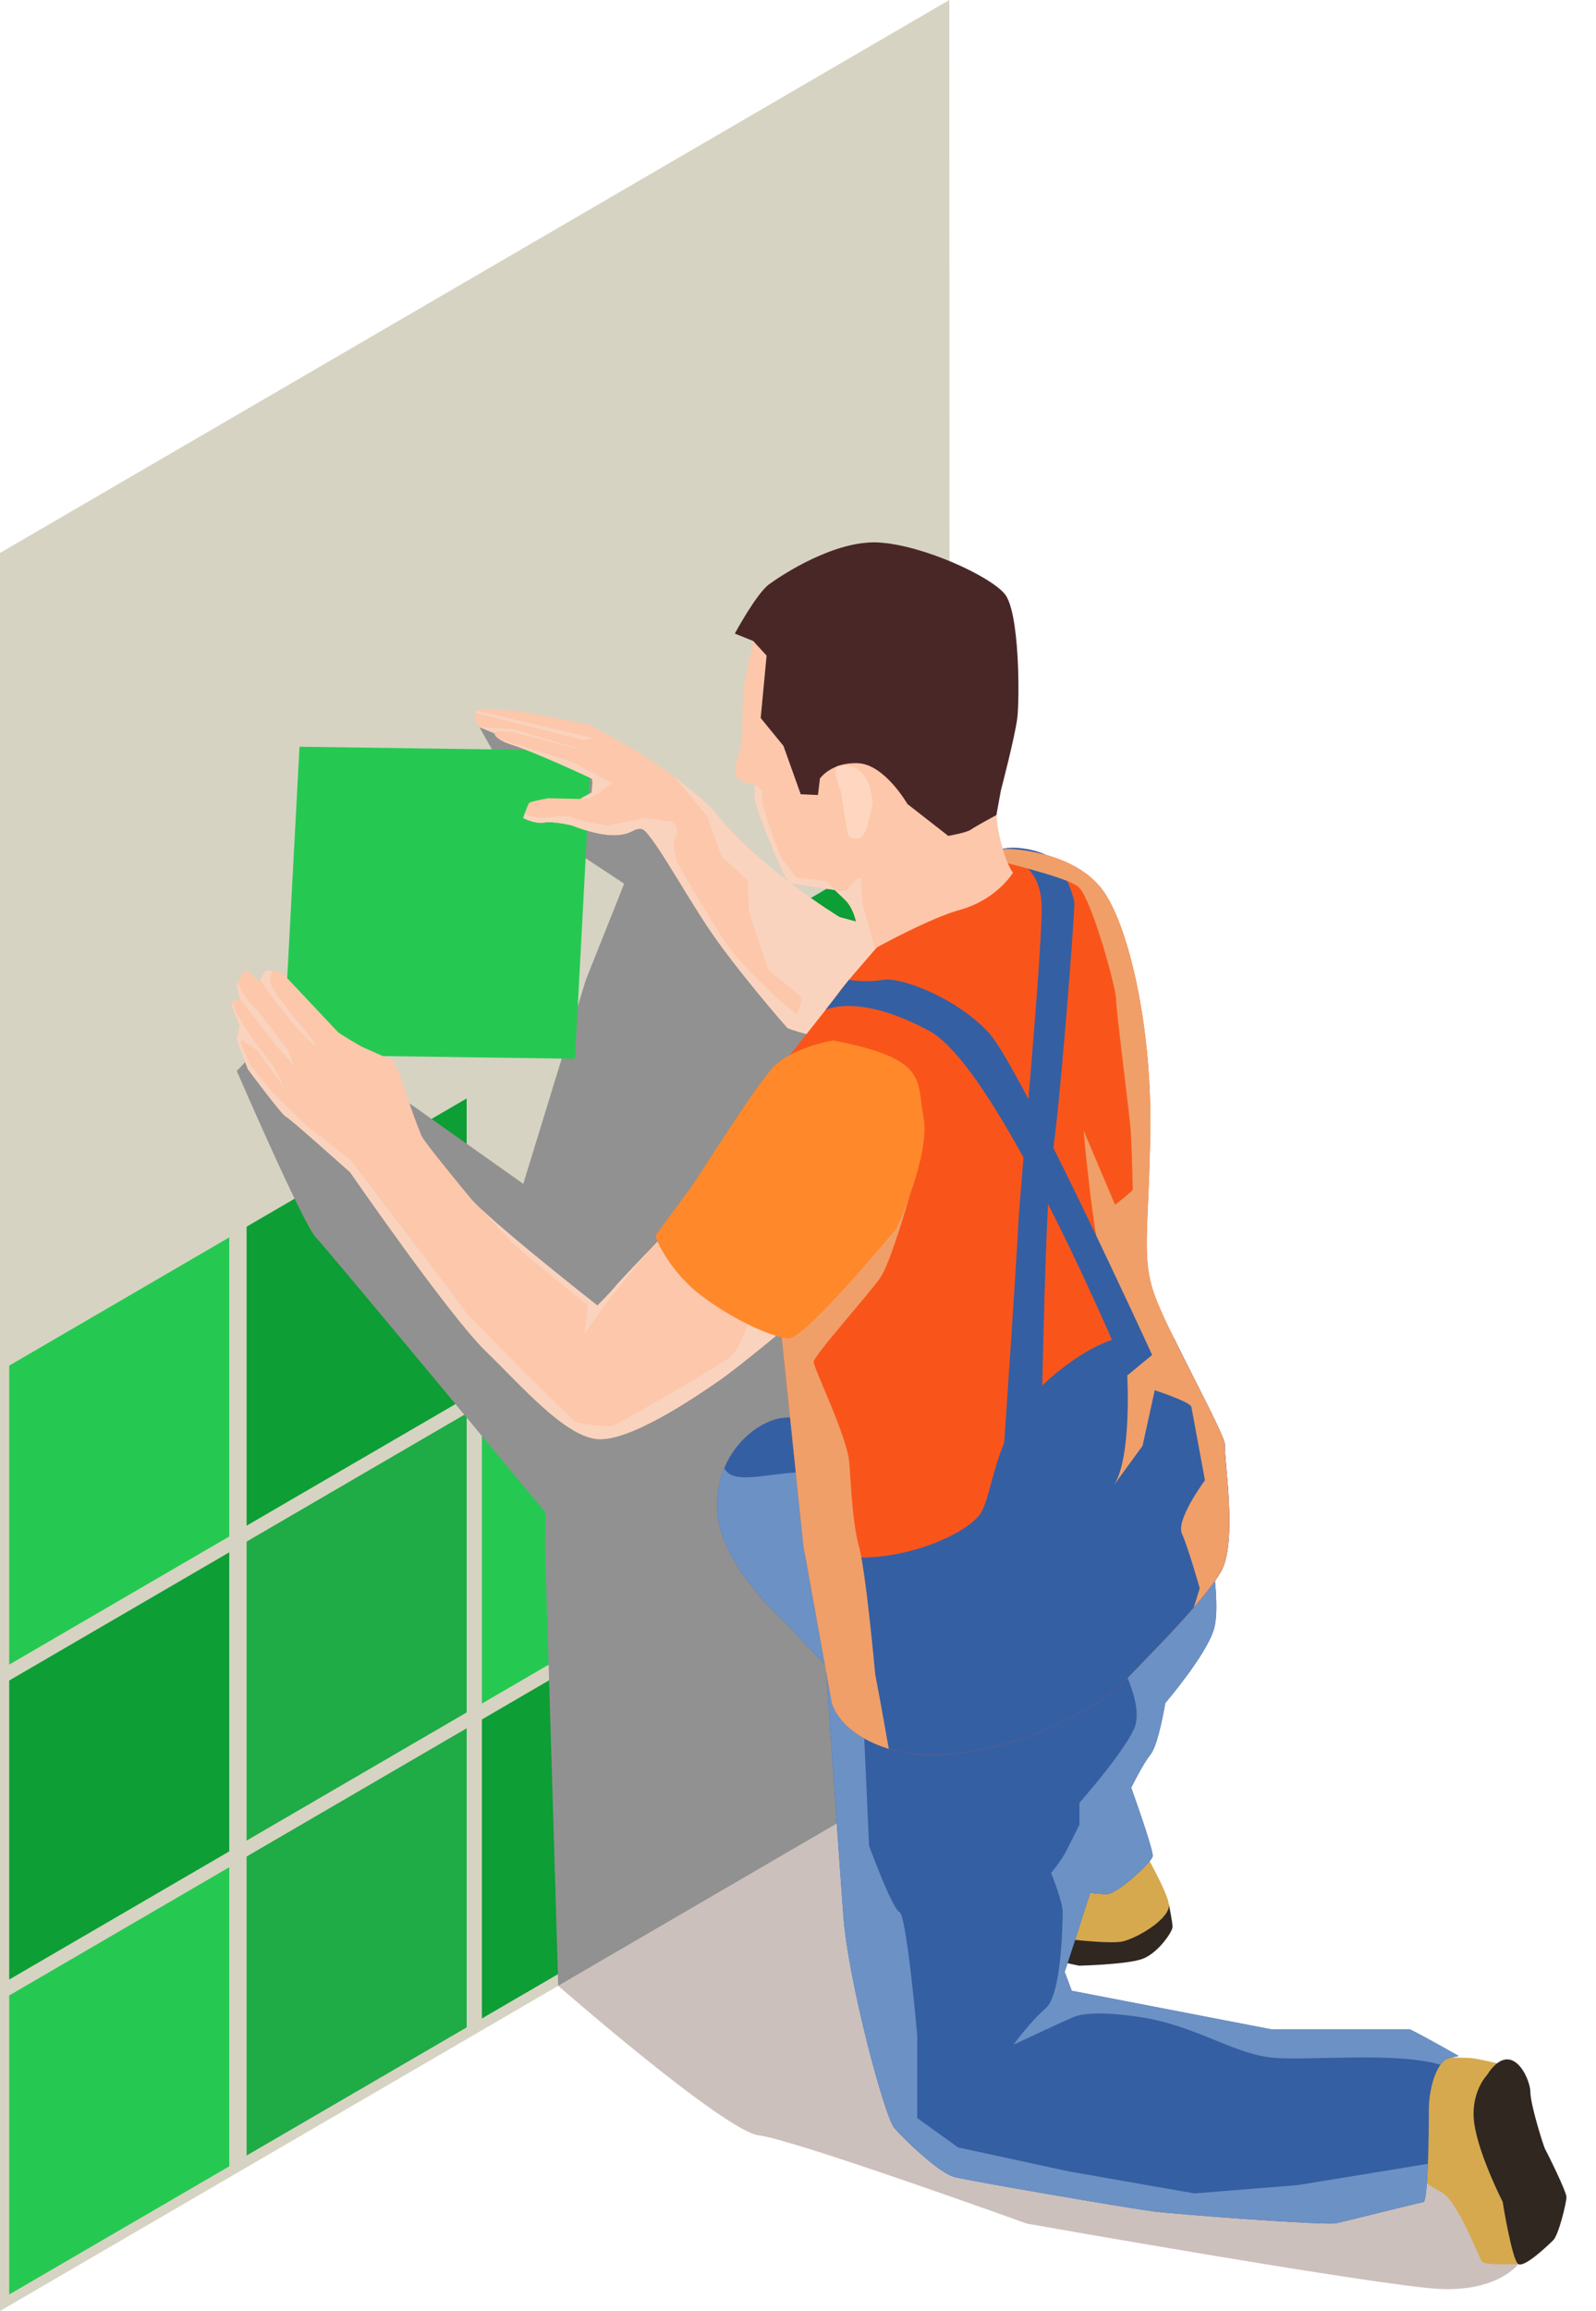 <svg width="47" height="68" viewBox="0 0 47 68" fill="none" xmlns="http://www.w3.org/2000/svg">
<path d="M27.963 16.937V51.724L25.781 52.993L16.438 58.431L0 68V16.27L27.956 0L27.963 16.937Z" fill="#D7D3C2"/>
<path d="M20.67 46.821V55.622L14.191 59.392V50.594L20.67 46.821Z" fill="#0D9E35"/>
<path d="M13.743 50.853V59.654L7.262 63.425V54.627L13.743 50.853Z" fill="#1FAB46"/>
<path d="M27.598 42.789V51.59L21.118 55.361V46.562L27.598 42.789Z" fill="#1FAB46"/>
<path d="M6.751 54.942V63.743L0.271 67.513V58.715L6.751 54.942Z" fill="#25C952"/>
<path d="M20.67 37.555V46.356L14.191 50.126V41.328L20.67 37.555Z" fill="#25C952"/>
<path d="M13.743 41.587V50.387L7.262 54.158V45.36L13.743 41.587Z" fill="#1FAB46"/>
<path d="M27.598 33.523V42.323L21.118 46.094V37.296L27.598 33.523Z" fill="#1FAB46"/>
<path d="M6.751 45.676V54.476L0.271 58.247V49.448L6.751 45.676Z" fill="#0D9E35"/>
<path d="M13.743 32.321V41.122L7.262 44.892V36.094L13.743 32.321Z" fill="#0D9E35"/>
<path d="M27.598 24.257V33.058L21.118 36.828V28.03L27.598 24.257Z" fill="#0D9E35"/>
<path d="M6.751 36.409V45.21L0.271 48.98V40.182L6.751 36.409Z" fill="#25C952"/>
<path d="M44.712 66.621C44.712 66.621 44.123 67.424 42.42 67.352C40.717 67.281 30.242 65.429 30.242 65.429C30.242 65.429 23.359 62.949 22.349 62.833C21.339 62.71 16.438 58.431 16.438 58.431L25.78 52.992L25.774 56.261L33.932 61.687L43.398 63.422L44.712 66.621Z" fill="#CCC0BC"/>
<path d="M25.846 31.155L25.781 52.993L16.439 58.431C16.439 58.431 16.09 46.596 16.063 46.098C16.037 45.593 16.063 44.505 16.063 44.505C16.063 44.505 9.686 36.814 9.304 36.413C8.915 36.005 6.973 31.511 6.973 31.511L8.482 29.938L15.41 34.833L17.255 28.825L18.381 26.002L15.74 24.26L14.116 21.395L20.123 23.95L25.846 31.155Z" fill="#919191"/>
<path d="M33.759 55.389L34.422 56.036C34.422 56.036 34.53 56.56 34.53 56.699C34.53 56.837 34.104 57.469 33.646 57.638C33.189 57.808 31.772 57.839 31.772 57.839L30.077 57.469C30.077 57.469 30.858 56.312 31.463 56.066C32.069 55.821 33.759 55.389 33.759 55.389Z" fill="#2F2720"/>
<path d="M33.646 54.387C33.646 54.387 34.376 55.65 34.422 56.035C34.468 56.42 33.621 56.959 33.112 57.114C32.604 57.268 30.184 56.883 30.015 56.883C29.845 56.883 29.845 55.003 29.845 55.003L33.646 54.387Z" fill="#D6A94F"/>
<path d="M35.746 47.947C35.515 48.711 34.317 50.109 34.317 50.109L33.134 52.107C33.134 52.107 33.208 52.31 33.313 52.601C33.561 53.298 33.977 54.496 33.944 54.627C33.898 54.812 32.905 55.737 32.58 55.737C32.498 55.737 32.325 55.722 32.108 55.699C31.814 55.67 31.446 55.626 31.13 55.588C30.753 55.542 30.453 55.503 30.453 55.503L25.517 50.277L24.499 49.198L23.129 47.748C23.129 47.748 21.248 46.084 21.126 44.513C21.087 44.016 21.171 43.574 21.328 43.197C21.668 42.382 22.358 41.868 22.922 41.74C23.744 41.556 28.921 42.048 28.921 42.048C28.921 42.048 35.932 41.94 35.586 45.152C35.586 45.152 35.62 45.324 35.66 45.586C35.761 46.226 35.911 47.406 35.746 47.947Z" fill="#355FA3"/>
<path d="M30.431 45.704C30.431 45.704 27.758 49.566 25.517 50.276L24.499 49.197L23.129 47.748C23.129 47.748 21.248 46.084 21.126 44.513C21.087 44.015 21.171 43.574 21.328 43.197C21.365 43.269 21.417 43.33 21.487 43.372C21.973 43.671 23.243 43.165 24.238 43.372C25.232 43.579 30.431 45.704 30.431 45.704Z" fill="#6C91C4"/>
<path d="M41.863 60.565C41.863 60.565 43.081 60.519 43.388 60.565C43.697 60.611 44.267 60.755 44.267 60.755C44.267 60.755 44.282 63.23 44.574 63.585C44.867 63.939 45.422 65.849 45.422 65.849C45.422 65.849 45.252 66.604 44.713 66.619C44.174 66.635 43.727 66.635 43.642 66.542C43.558 66.45 42.926 64.74 42.433 64.493C41.94 64.247 40.784 63.383 40.784 63.383L41.863 60.565Z" fill="#D6A94F"/>
<path d="M42.957 60.495C42.957 60.495 42.957 60.495 42.655 60.565C42.574 60.584 42.493 60.652 42.418 60.755C42.224 61.029 42.078 61.554 42.078 62.09C42.078 62.451 42.073 63.098 42.05 63.669C42.028 64.268 41.987 64.782 41.915 64.795C41.779 64.817 39.652 65.35 39.351 65.418C39.049 65.486 34.728 65.164 33.989 65.072C33.25 64.98 28.535 64.17 28.097 64.055C27.657 63.938 26.641 62.968 26.341 62.621C26.04 62.275 24.977 58.254 24.838 56.405C24.705 54.638 24.366 49.69 24.337 49.264C24.335 49.244 24.335 49.234 24.335 49.234L24.497 49.197L32.719 47.359L33.92 47.091L34.451 49.234C34.451 49.234 34.401 49.631 34.316 50.108C34.212 50.704 34.053 51.423 33.872 51.637C33.746 51.79 33.532 52.166 33.311 52.6C32.969 53.272 32.607 54.081 32.509 54.418C32.454 54.614 32.291 55.122 32.106 55.699C31.768 56.751 31.354 58.023 31.354 58.023L31.561 58.577L37.433 59.711C37.433 59.711 41.43 59.711 41.5 59.711C41.57 59.711 42.957 60.495 42.957 60.495Z" fill="#355FA3"/>
<path d="M43.789 61.058C43.789 61.058 43.281 61.582 43.419 62.506C43.558 63.43 44.251 64.786 44.251 64.786C44.251 64.786 44.528 66.512 44.713 66.62C44.898 66.728 45.591 66.065 45.745 65.912C45.899 65.758 46.13 64.818 46.13 64.648C46.13 64.479 45.529 63.277 45.499 63.231C45.468 63.185 45.067 61.937 45.067 61.552C45.067 61.166 44.513 59.934 43.789 61.058Z" fill="#2F2720"/>
<path d="M42.051 63.669C42.029 64.268 41.988 64.782 41.916 64.795C41.779 64.817 39.653 65.35 39.352 65.418C39.05 65.486 34.729 65.164 33.99 65.072C33.251 64.98 28.536 64.17 28.098 64.055C27.658 63.938 26.642 62.968 26.342 62.62C26.04 62.275 24.977 58.254 24.839 56.405C24.706 54.638 24.367 49.69 24.338 49.264L25.378 49.533L25.593 54.311C25.593 54.311 26.271 56.16 26.488 56.26C26.702 56.361 27.011 59.887 27.011 59.887V62.322L28.213 63.185L31.479 63.893L35.177 64.54L38.227 64.294L42.051 63.669Z" fill="#6C91C4"/>
<path d="M42.956 60.495C42.956 60.495 42.956 60.495 42.655 60.565C42.574 60.584 42.493 60.652 42.418 60.755C41.074 60.347 38.314 60.667 37.364 60.533C36.254 60.38 35.177 59.609 33.646 59.363C32.115 59.118 31.693 59.332 31.66 59.332C31.625 59.332 29.845 60.163 29.845 60.163C29.845 60.163 30.339 59.487 30.801 59.086C31.263 58.684 31.294 56.558 31.294 56.258C31.294 56.112 31.213 55.833 31.13 55.587C31.043 55.33 30.954 55.11 30.954 55.11C30.954 55.11 31.263 54.74 31.417 54.432C31.572 54.125 31.787 53.693 31.787 53.693V53.046C31.787 53.046 33.02 51.659 33.389 50.89C33.759 50.119 32.803 48.579 32.803 48.579C32.727 48.106 32.702 47.703 32.72 47.358C32.82 45.538 34.164 45.427 35.66 45.583C35.761 46.225 35.911 47.404 35.746 47.946C35.515 48.71 34.317 50.108 34.317 50.108C34.213 50.703 34.054 51.422 33.873 51.636C33.747 51.789 33.533 52.165 33.313 52.6C33.56 53.297 33.976 54.495 33.943 54.626C33.897 54.811 32.904 55.735 32.579 55.735C32.498 55.735 32.324 55.72 32.108 55.698C31.769 56.75 31.355 58.022 31.355 58.022L31.562 58.577L37.434 59.71C37.434 59.71 41.431 59.71 41.502 59.71C41.57 59.711 42.956 60.495 42.956 60.495Z" fill="#6C91C4"/>
<path d="M17.414 22.091L16.932 31.154L8.338 31.033L8.82 21.972L17.414 22.091Z" fill="#25C952"/>
<path d="M25.833 27.287L24.723 26.986C24.723 26.986 22.25 25.484 20.956 23.774C19.87 22.781 18.807 22.134 18.807 22.134L17.351 21.325C17.351 21.325 15.248 20.909 15.213 20.921C15.179 20.932 14.208 20.851 14.174 20.851C14.139 20.851 14.046 20.909 14.046 20.909C14.046 20.909 13.954 21.071 13.988 21.187C14.023 21.302 14.116 21.395 14.116 21.395L14.566 21.557C14.566 21.557 14.486 21.73 15.11 21.927C15.734 22.123 17.363 22.875 17.421 22.909C17.479 22.943 17.421 23.325 17.421 23.325L17.074 23.509L16.15 23.487C16.15 23.487 15.629 23.579 15.584 23.625C15.537 23.672 15.41 24.071 15.41 24.071C15.41 24.071 15.745 24.25 16.023 24.204C16.301 24.157 16.832 24.285 16.832 24.285C16.832 24.285 17.56 24.585 18.091 24.574C18.623 24.562 18.635 24.366 18.889 24.389C19.143 24.412 20.079 26.134 20.849 27.289C21.619 28.445 23.037 30.078 23.175 30.232C23.314 30.386 26.75 31.156 28.059 31.156C29.368 31.154 29.461 28.057 25.833 27.287Z" fill="#FCC7AA"/>
<path d="M14.565 21.595C14.566 21.579 14.567 21.566 14.566 21.556C14.566 21.556 14.56 21.57 14.565 21.595Z" fill="#FCC7AA"/>
<path d="M17.166 21.775L17.467 21.717L14.046 20.908C14.046 20.908 14.028 20.941 14.011 20.986C14.903 21.188 17.166 21.775 17.166 21.775Z" fill="#FAD3BE"/>
<path d="M15.121 21.544L17.513 22.168L15.11 21.452L14.116 21.394L14.567 21.555C14.56 21.493 15.121 21.544 15.121 21.544Z" fill="#FAD3BE"/>
<path d="M17.421 23.323L17.125 23.481C17.228 23.496 17.305 23.508 17.305 23.508C17.305 23.508 17.628 23.369 17.686 23.288C17.744 23.207 18.044 23.046 18.044 23.046C18.044 23.046 17.096 22.538 16.831 22.422C16.566 22.306 14.714 21.756 14.714 21.756C14.795 21.807 14.919 21.865 15.109 21.925C15.733 22.121 17.362 22.872 17.42 22.907C17.478 22.943 17.421 23.323 17.421 23.323Z" fill="#FAD3BE"/>
<path d="M25.833 27.287L24.723 26.986C24.723 26.986 22.25 25.484 20.956 23.774C20.573 23.423 20.193 23.116 19.861 22.865C19.869 22.875 20.818 23.994 20.83 24.029C20.841 24.063 21.246 25.196 21.246 25.196L22.02 25.901L22.054 26.84L22.632 28.55C22.632 28.55 23.464 29.206 23.568 29.321C23.672 29.436 23.453 29.841 23.453 29.841L22.922 29.402C22.922 29.402 21.963 28.501 21.535 27.958C21.108 27.415 20.01 25.508 19.952 25.381C19.894 25.254 19.767 24.792 19.905 24.595C20.044 24.399 19.79 24.179 19.79 24.179L18.981 24.067L17.872 24.295C17.872 24.295 17.005 24.144 16.809 24.041C16.613 23.937 16.15 24.121 15.755 24.041C15.532 23.995 15.476 23.937 15.469 23.895C15.437 23.988 15.41 24.07 15.41 24.07C15.41 24.07 15.745 24.249 16.023 24.203C16.301 24.157 16.832 24.284 16.832 24.284C16.832 24.284 17.56 24.584 18.091 24.573C18.623 24.562 18.635 24.365 18.889 24.388C19.143 24.411 20.079 26.133 20.849 27.288C21.619 28.444 23.037 30.077 23.175 30.231C23.314 30.385 26.75 31.156 28.059 31.156C29.368 31.154 29.461 28.057 25.833 27.287Z" fill="#FAD3BE"/>
<path d="M25.301 36.346C25.301 36.346 25.022 36.749 24.683 37.226C24.23 37.864 23.67 38.635 23.53 38.749C23.282 38.949 21.757 40.229 21.126 40.659C20.494 41.091 18.507 42.461 17.55 42.34C16.596 42.216 15.378 40.798 14.3 39.751C13.222 38.703 10.314 34.497 10.314 34.497C10.314 34.497 8.534 32.903 8.419 32.855C8.302 32.811 7.299 31.458 7.299 31.458L6.973 30.592L7.055 30.163C7.055 30.163 6.824 29.633 6.824 29.527C6.824 29.511 6.831 29.496 6.842 29.483C6.896 29.416 7.066 29.401 7.066 29.401L6.974 28.973C6.974 28.973 6.987 28.947 7.007 28.908V28.906C7.058 28.804 7.157 28.615 7.207 28.558C7.275 28.479 7.645 28.893 7.645 28.893C7.645 28.893 7.652 28.875 7.665 28.845C7.687 28.791 7.729 28.699 7.783 28.616C7.814 28.566 7.901 28.555 7.995 28.561C8.141 28.568 8.302 28.616 8.302 28.616L9.966 30.383C9.966 30.383 10.521 30.742 10.73 30.834C10.937 30.927 11.459 31.154 11.459 31.154C11.688 31.215 11.84 31.838 11.84 31.838C11.84 31.838 12.324 33.273 12.441 33.469C12.519 33.602 12.884 34.064 13.284 34.557L13.286 34.559C13.288 34.563 13.299 34.575 13.315 34.595C13.495 34.816 13.681 35.044 13.85 35.247C13.924 35.336 14.044 35.459 14.196 35.6C15.194 36.536 17.594 38.414 17.594 38.414C17.594 38.414 18.01 37.998 18.127 37.846C18.186 37.77 18.637 37.291 19.069 36.838C19.076 36.829 19.081 36.825 19.081 36.825C19.494 36.391 19.883 35.986 19.883 35.986L25.301 36.346Z" fill="#FCC7AA"/>
<path d="M35.958 46.238C35.781 46.544 35.496 46.91 35.157 47.297C34.518 48.038 33.704 48.852 33.113 49.47C32.21 50.421 29.046 51.969 26.642 51.575C26.473 51.542 26.317 51.501 26.174 51.46C24.687 50.998 24.497 50.095 24.497 50.095L23.703 45.729L23.662 45.498L22.922 38.402L23.126 34.41L23.268 31.559V31.036C23.268 31.036 24.599 29.366 24.701 29.21C24.803 29.046 25.462 28.293 25.462 28.293C25.462 28.293 26.942 26.554 27.567 26.127C27.968 25.849 28.525 25.461 28.986 25.21C29.251 25.068 29.489 24.979 29.645 24.979C30.086 24.979 31.634 25.142 32.422 26.126C33.209 27.104 33.902 30.105 33.875 33.086C33.855 36.067 33.576 36.969 34.017 38.151C34.132 38.463 34.336 38.905 34.574 39.38C35.219 40.697 36.102 42.334 36.075 42.537C36.026 42.816 36.46 45.362 35.958 46.238Z" fill="#F9551A"/>
<path d="M29.289 25.156C29.289 25.156 30.675 25.128 30.675 26.712C30.675 28.297 30.025 35.131 29.983 36.099C29.94 37.068 29.562 42.612 29.562 42.612L30.676 41.698C30.676 41.698 30.789 34.978 30.988 33.957C31.186 32.936 31.667 26.712 31.638 26.543C31.61 26.373 31.335 25.411 30.808 25.156C30.279 24.902 29.346 24.845 29.289 25.156Z" fill="#355FA3"/>
<path d="M35.958 46.238C35.781 46.544 35.496 46.91 35.157 47.297C34.518 48.038 33.704 48.852 33.113 49.47C32.21 50.421 29.046 51.969 26.642 51.575C26.473 51.542 26.317 51.501 26.174 51.46C24.687 50.998 24.497 50.095 24.497 50.095L23.703 45.729C23.9 45.661 24.104 45.655 24.314 45.709C26.133 46.177 28.47 45.199 28.89 44.507C29.305 43.808 29.237 41.933 31.097 40.406C32.971 38.885 33.813 39.38 33.813 39.38H34.574C35.219 40.697 36.102 42.334 36.075 42.537C36.026 42.816 36.46 45.362 35.958 46.238Z" fill="#355FA3"/>
<path d="M35.955 46.237C35.78 46.542 35.493 46.908 35.155 47.298L35.331 46.736C35.331 46.736 34.992 45.538 34.807 45.128C34.621 44.718 35.484 43.556 35.484 43.556C35.484 43.556 35.114 41.554 35.085 41.399C35.054 41.246 34.005 40.907 34.005 40.907L33.647 42.54L32.809 43.692C32.818 43.677 32.828 43.662 32.835 43.649C33.329 42.786 33.196 40.475 33.196 40.475V39.27C33.196 39.27 32.835 38.719 32.497 37.436C32.157 36.153 31.911 33.266 31.911 33.266L32.836 35.449C32.836 35.449 33.359 35.053 33.359 34.998C33.359 34.943 33.329 33.728 33.298 33.266C33.266 32.804 32.867 29.724 32.867 29.402C32.867 29.082 32.188 26.581 31.788 26.126C31.559 25.866 30.142 25.527 28.987 25.215C29.253 25.073 29.488 24.978 29.647 24.978C30.085 24.978 31.634 25.146 32.42 26.126C33.206 27.104 33.899 30.109 33.876 33.09C33.853 36.071 33.576 36.972 34.016 38.151C34.454 39.328 36.118 42.264 36.071 42.541C36.024 42.817 36.462 45.359 35.955 46.237Z" fill="#F09F69"/>
<path d="M29.831 25.68C29.831 25.68 29.358 26.466 28.283 26.768C27.538 26.974 26.396 27.564 25.763 27.909C25.482 28.062 25.301 28.166 25.301 28.166C25.301 28.166 25.383 26.953 24.885 26.478C24.697 26.299 24.493 26.099 24.31 25.917C24.013 25.622 23.776 25.381 23.776 25.381C23.776 25.381 26.607 21.383 27.623 21.256C28.641 21.129 29.426 21.844 29.426 21.844C29.426 21.844 29.219 23.519 29.404 24.457C29.588 25.392 29.831 25.68 29.831 25.68Z" fill="#FCC7AA"/>
<path d="M25.301 28.166C25.301 28.166 25.383 26.953 24.885 26.478C24.697 26.299 24.493 26.099 24.31 25.917C24.534 25.942 24.725 25.956 24.758 25.947C24.85 25.922 25.429 25.808 25.383 25.854C25.336 25.901 25.394 26.64 25.451 26.79C25.494 26.897 25.673 27.541 25.764 27.909C25.482 28.062 25.301 28.166 25.301 28.166Z" fill="#FAD3BE"/>
<path d="M27.518 22.446C27.518 22.446 26.03 24.401 25.901 24.836C25.773 25.277 24.992 26.201 24.863 26.214C24.829 26.214 24.727 26.207 24.591 26.187C24.19 26.133 23.485 26.017 23.349 26.004C23.165 25.984 23.023 25.624 22.819 25.128C22.608 24.632 22.228 23.661 22.228 23.519C22.228 23.383 22.228 23.084 22.228 23.084C22.228 23.084 22.208 23.084 22.174 23.078C22.024 23.051 21.637 22.969 21.637 22.732C21.637 22.447 21.848 21.903 21.848 21.903C21.848 21.903 21.868 20.206 21.936 20.009C22.004 19.812 22.282 18.311 22.282 18.311C22.282 18.311 23.429 17.476 25.725 18.237C28.027 19.003 27.518 22.446 27.518 22.446Z" fill="#FCC7AA"/>
<path d="M25.774 49.264C25.774 49.264 25.955 50.208 26.173 51.458C24.683 50.999 24.493 50.097 24.493 50.097L23.661 45.498L22.922 38.402L23.124 34.408C24.708 34.294 26.786 35.19 26.786 35.19C26.786 35.19 26.241 37.117 25.934 37.579C25.625 38.041 23.961 39.89 23.961 40.074C23.961 40.259 24.947 42.262 25.01 43.032C25.07 43.802 25.102 44.8 25.302 45.534C25.501 46.268 25.774 49.264 25.774 49.264Z" fill="#F09F69"/>
<path d="M29.343 23.982C29.343 23.982 28.721 24.317 28.594 24.41C28.467 24.502 27.924 24.595 27.924 24.595L26.723 23.658C26.723 23.658 26.053 22.491 25.267 22.457C24.481 22.422 24.146 22.907 24.146 22.907L24.088 23.393L23.58 23.37L23.072 21.948L22.402 21.128L22.575 19.291L22.182 18.861L21.639 18.643C21.639 18.643 22.274 17.464 22.656 17.187C23.037 16.91 24.597 15.882 25.891 15.963C27.185 16.044 29.149 16.945 29.588 17.477C30.028 18.008 30.028 20.573 29.958 21.128C29.889 21.682 29.473 23.265 29.473 23.265L29.343 23.982Z" fill="#4A2727"/>
<path d="M25.705 23.624C25.705 23.624 25.567 24.398 25.405 24.595C25.243 24.791 24.977 24.595 24.977 24.595L24.859 23.938L24.765 23.296C24.765 23.296 24.472 22.595 24.681 22.538C24.89 22.482 25.578 22.434 25.705 23.624Z" fill="#FFD6BF"/>
<path d="M24.592 26.187C24.191 26.133 23.485 26.017 23.349 26.004C23.166 25.984 23.024 25.624 22.82 25.128C22.609 24.633 22.229 23.661 22.229 23.519C22.229 23.383 22.229 23.084 22.229 23.084L22.46 23.268C22.46 23.268 22.433 23.315 22.46 23.6C22.48 23.885 22.99 25.209 22.99 25.209L23.445 25.821C23.445 25.821 23.927 25.875 24.314 25.916C24.401 26.004 24.497 26.099 24.592 26.187Z" fill="#FAD3BE"/>
<path d="M7.066 29.402L6.974 28.973C6.974 28.973 6.987 28.948 7.007 28.909C7.124 29.299 7.604 29.759 7.604 29.759L8.476 30.885L8.661 31.355L8.131 30.768L7.066 29.402Z" fill="#FAD3BE"/>
<path d="M8.715 30.221C8.715 30.221 7.939 29.283 7.665 28.845C7.688 28.791 7.73 28.699 7.784 28.616C7.815 28.566 7.902 28.555 7.996 28.561C7.974 28.689 7.954 28.822 7.961 28.89C7.976 29.044 8.3 29.474 8.3 29.474L9.302 30.73L9.257 30.778L8.715 30.221Z" fill="#FAD3BE"/>
<path d="M24.683 37.226C24.23 37.863 23.67 38.634 23.53 38.749C23.282 38.948 21.757 40.228 21.126 40.658C20.494 41.091 18.507 42.461 17.55 42.339C16.596 42.215 15.378 40.797 14.3 39.751C13.222 38.702 10.314 34.497 10.314 34.497C10.314 34.497 8.534 32.903 8.419 32.855C8.302 32.81 7.299 31.457 7.299 31.457L6.973 30.592L7.055 30.163C7.055 30.163 6.824 29.633 6.824 29.527C6.824 29.51 6.831 29.495 6.842 29.482L6.937 29.758L7.343 30.436L8.053 31.375L8.408 32.07L7.577 30.913L7.136 30.614L7.083 30.667L7.36 31.314L8.014 32.125L9.031 33.124C9.031 33.124 10.279 34.08 10.34 34.158C10.403 34.234 13.714 38.564 13.73 38.625C13.745 38.688 16.857 41.784 16.92 41.831C16.981 41.877 17.845 41.999 18.029 41.953C18.214 41.907 21.218 40.167 21.495 39.936C21.773 39.705 22.026 38.967 22.026 38.967L22.921 36.839C22.922 36.84 23.875 36.901 24.683 37.226Z" fill="#FAD3BE"/>
<path d="M19.069 36.84C18.967 36.966 18.146 37.981 17.952 38.217C17.745 38.472 17.201 39.269 17.201 39.269L17.316 38.415C17.316 38.415 15.445 36.923 15.005 36.485C14.827 36.305 14.509 35.956 14.195 35.601C15.194 36.536 17.593 38.415 17.593 38.415C17.593 38.415 18.009 37.999 18.126 37.847C18.185 37.771 18.636 37.292 19.069 36.84Z" fill="#FAD3BE"/>
<path d="M24.535 30.613C24.535 30.613 23.298 30.816 22.743 31.432C22.188 32.048 20.679 34.452 20.448 34.791C20.216 35.13 19.338 36.3 19.308 36.347C19.277 36.393 19.693 37.395 20.648 38.119C21.604 38.843 22.743 39.352 23.221 39.382C23.698 39.413 26.41 36.132 26.41 36.132C26.41 36.132 27.412 33.944 27.196 32.865C26.98 31.786 27.374 31.164 24.535 30.613Z" fill="#FF882A"/>
<path d="M24.31 29.718C24.31 29.718 25.272 29.202 27.365 30.334C29.459 31.466 33.196 40.474 33.196 40.474L33.929 39.868C33.929 39.868 30.053 31.409 29.12 30.39C28.186 29.372 26.546 28.741 26.008 28.83C25.471 28.92 25.001 28.83 25.001 28.83L24.31 29.718Z" fill="#355FA3"/>
</svg>
